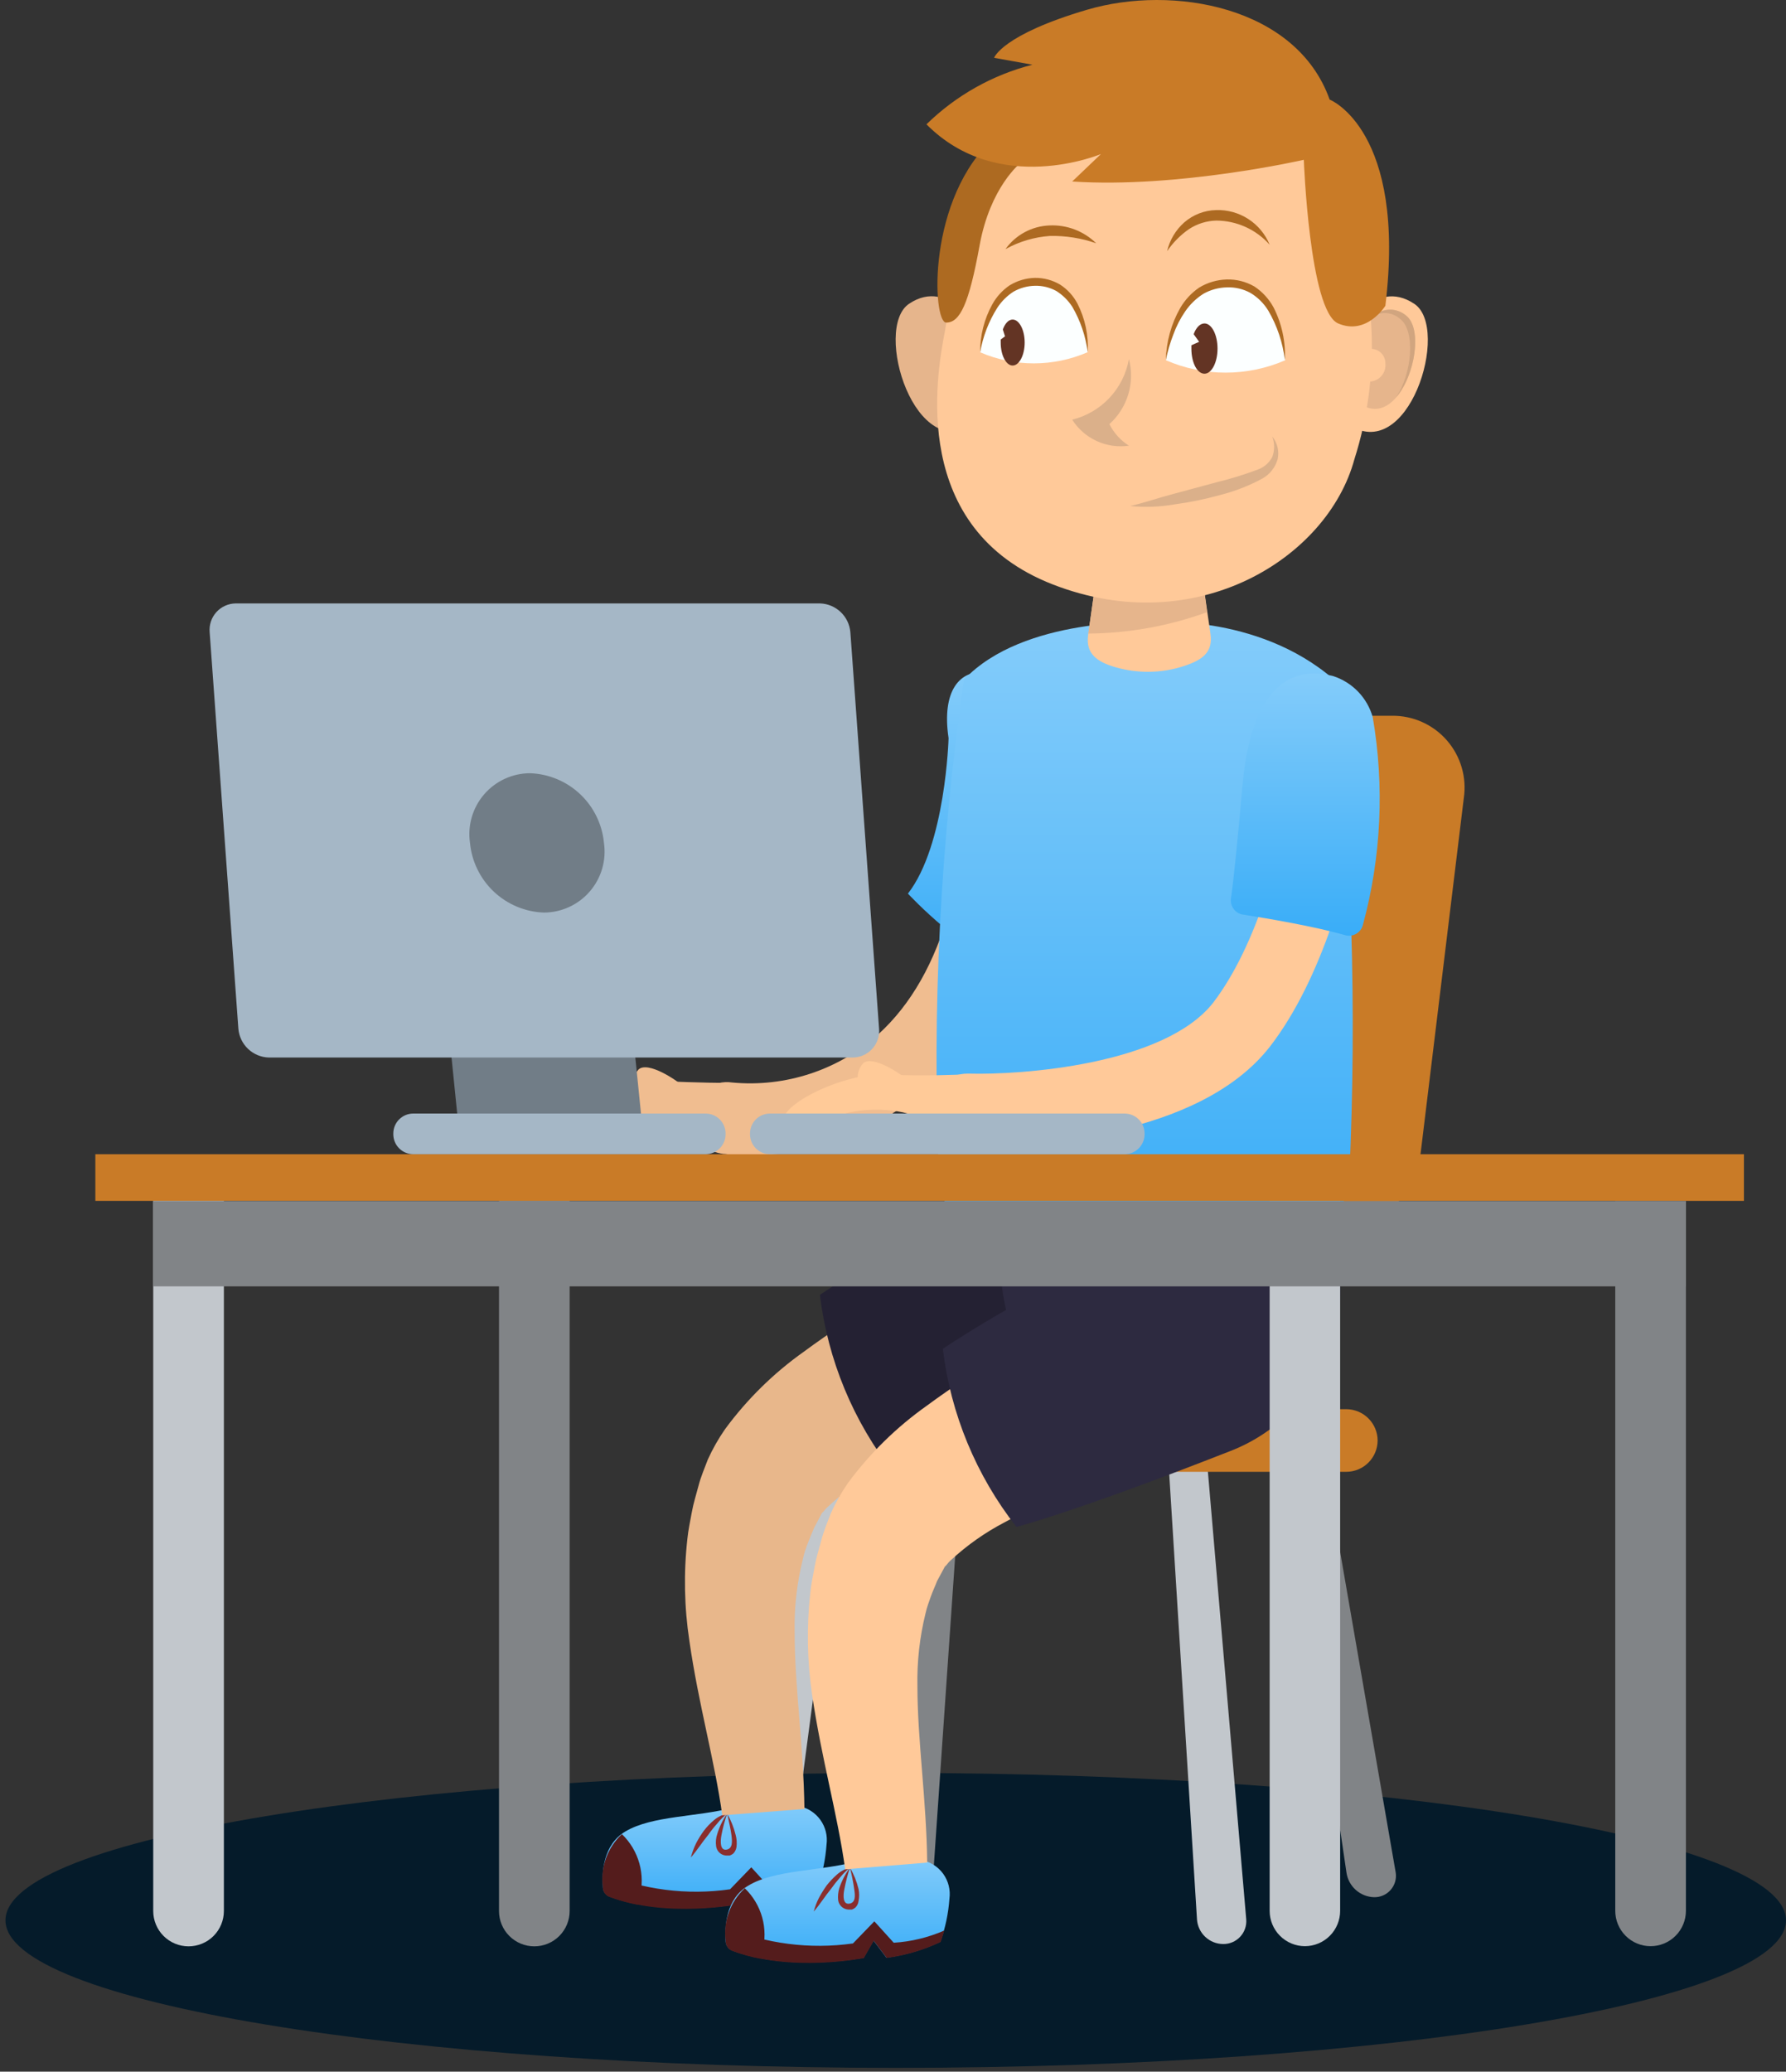 <svg width="276" height="320" viewBox="0 0 276 320" fill="none" xmlns="http://www.w3.org/2000/svg">
<rect x="0" y="0" width="276" height="320" fill="#333333" stroke="none"/>
<path d="M276 296.621C276 309.202 214.401 319.41 138.423 319.41C62.445 319.41 0.846 309.202 0.846 296.621C0.846 284.039 62.445 273.854 138.423 273.854C214.401 273.854 276 284.039 276 296.621Z" fill="#051B2A"/>
<path d="M175.568 168.852C174.734 168.875 173.936 169.194 173.314 169.75C172.693 170.307 172.288 171.066 172.173 171.892L166.559 218.136C166.496 218.516 166.519 218.905 166.625 219.276C166.731 219.646 166.919 219.988 167.174 220.277C167.429 220.566 167.745 220.794 168.099 220.946C168.453 221.098 168.837 221.168 169.222 221.153C170.053 221.131 170.849 220.816 171.47 220.264C172.091 219.711 172.497 218.958 172.617 218.136L178.276 171.892C178.335 171.508 178.308 171.115 178.198 170.742C178.088 170.369 177.896 170.025 177.637 169.735C177.379 169.444 177.059 169.214 176.702 169.062C176.344 168.909 175.957 168.838 175.568 168.852Z" fill="#818487"/>
<path d="M203.905 168.852C203.071 168.876 202.272 169.194 201.651 169.75C201.029 170.307 200.625 171.066 200.51 171.892L194.852 218.136C194.793 218.515 194.818 218.903 194.926 219.272C195.034 219.64 195.222 219.981 195.476 220.269C195.73 220.557 196.044 220.785 196.397 220.938C196.749 221.091 197.131 221.165 197.514 221.154C198.345 221.131 199.141 220.816 199.762 220.264C200.383 219.712 200.789 218.958 200.909 218.136L206.501 171.892C206.559 171.517 206.535 171.134 206.431 170.769C206.327 170.404 206.146 170.066 205.899 169.778C205.653 169.489 205.347 169.257 205.003 169.098C204.659 168.938 204.284 168.854 203.905 168.852Z" fill="#818487"/>
<path d="M128.46 219.201C127.753 219.148 127.05 219.339 126.468 219.743C125.886 220.147 125.461 220.74 125.264 221.42L113.526 296.488C113.454 296.966 113.488 297.452 113.625 297.915C113.762 298.378 113.998 298.805 114.317 299.166C114.637 299.528 115.031 299.815 115.473 300.008C115.915 300.201 116.394 300.295 116.876 300.283C117.919 300.252 118.918 299.855 119.697 299.161C120.476 298.467 120.986 297.521 121.137 296.488L131.056 221.42C131.255 220.2 130.057 219.201 128.46 219.201Z" fill="#C2C7CC"/>
<path d="M146.122 219.202C145.428 219.131 144.733 219.318 144.168 219.727C143.604 220.137 143.209 220.739 143.06 221.421L136.603 289.255C136.566 289.746 136.632 290.239 136.796 290.703C136.961 291.167 137.221 291.591 137.56 291.949C137.898 292.306 138.308 292.589 138.762 292.778C139.216 292.968 139.705 293.06 140.198 293.049C141.225 293.041 142.211 292.646 142.959 291.942C143.708 291.239 144.164 290.28 144.236 289.255L148.918 221.421C148.985 220.2 147.72 219.202 146.122 219.202Z" fill="#818487"/>
<path d="M183.09 219.201C181.493 219.201 180.228 220.2 180.295 221.42L184.977 296.488C185.049 297.513 185.505 298.472 186.254 299.176C187.002 299.879 187.988 300.274 189.015 300.283C189.505 300.29 189.992 300.196 190.444 300.005C190.895 299.814 191.302 299.531 191.638 299.174C191.975 298.817 192.233 298.393 192.396 297.931C192.559 297.469 192.625 296.977 192.588 296.488L186.153 221.376C185.986 220.707 185.586 220.121 185.024 219.722C184.462 219.323 183.776 219.138 183.09 219.201Z" fill="#C2C7CC"/>
<path d="M200.754 219.201C199.157 219.201 197.936 220.199 198.07 221.42L208.077 289.254C208.227 290.283 208.734 291.226 209.508 291.92C210.283 292.613 211.276 293.013 212.315 293.049C212.799 293.064 213.281 292.972 213.726 292.781C214.17 292.589 214.568 292.303 214.89 291.941C215.211 291.579 215.45 291.15 215.588 290.686C215.726 290.222 215.76 289.733 215.688 289.254L203.928 221.42C203.735 220.741 203.314 220.149 202.736 219.745C202.158 219.341 201.458 219.149 200.754 219.201Z" fill="#818487"/>
<path d="M208.055 227.344H123.734C122.453 227.338 121.226 226.827 120.32 225.921C119.414 225.015 118.902 223.788 118.896 222.507C118.902 221.226 119.414 219.999 120.32 219.093C121.226 218.187 122.453 217.675 123.734 217.669H208.055C209.337 217.675 210.564 218.187 211.469 219.093C212.375 219.999 212.887 221.226 212.893 222.507C212.887 223.788 212.375 225.015 211.469 225.921C210.564 226.827 209.337 227.338 208.055 227.344Z" fill="#C97B27"/>
<path d="M205.259 190.775H170.155C168.549 190.793 166.958 190.462 165.492 189.804C164.027 189.147 162.721 188.179 161.666 186.968C160.611 185.757 159.832 184.331 159.382 182.79C158.932 181.248 158.822 179.627 159.06 178.038L165.717 123.296C166.213 119.828 167.92 116.647 170.535 114.316C173.15 111.985 176.505 110.654 180.007 110.559H215.111C216.717 110.541 218.308 110.872 219.774 111.53C221.239 112.187 222.545 113.154 223.6 114.366C224.655 115.577 225.434 117.002 225.884 118.544C226.334 120.086 226.444 121.707 226.206 123.296L219.549 178.038C219.049 181.504 217.341 184.682 214.727 187.013C212.113 189.343 208.76 190.675 205.259 190.775Z" fill="#C97B27"/>
<path d="M127.728 284.927C127.566 287.197 127.103 289.435 126.352 291.584C123.703 292.819 120.883 293.65 117.987 294.047L115.99 291.384L114.459 294.047C114.459 294.047 103.097 296.266 94.088 292.915C93.799 292.78 93.557 292.563 93.391 292.29C93.225 292.018 93.144 291.703 93.156 291.384C93.023 289.276 93.156 284.949 96.662 282.885C100.767 280.445 107.757 280.666 113.127 279.246C114.692 278.619 116.368 278.317 118.053 278.359L123.445 278.98C124.785 279.235 125.976 279.993 126.772 281.1C127.569 282.206 127.911 283.576 127.728 284.927Z" fill="url(#paint0_linear_219_905)"/>
<path d="M93.179 289.321C93.124 290.023 93.124 290.728 93.179 291.429C93.166 291.748 93.248 292.063 93.414 292.335C93.579 292.608 93.822 292.825 94.111 292.96C103.12 296.4 114.481 294.092 114.481 294.092L116.012 291.429L118.009 294.092C120.905 293.695 123.725 292.864 126.375 291.629C126.582 291.008 126.759 290.409 126.907 289.832C124.446 290.928 121.808 291.574 119.119 291.74L116.101 288.434L112.817 291.829C106.164 292.778 99.379 291.912 93.179 289.321Z" fill="#541C1C"/>
<path d="M96.106 283.308C95.005 284.33 94.163 285.6 93.65 287.012C93.137 288.424 92.967 289.938 93.154 291.429C93.142 291.748 93.224 292.063 93.389 292.335C93.555 292.608 93.798 292.825 94.087 292.96C95.526 293.504 97.011 293.92 98.525 294.203C98.525 293.826 98.746 293.448 98.835 293.071C99.293 291.348 99.281 289.534 98.802 287.817C98.322 286.1 97.391 284.543 96.106 283.308Z" fill="#541C1C"/>
<path d="M112.372 280.134C112.954 281.165 113.394 282.269 113.681 283.418C113.85 284.032 113.895 284.673 113.815 285.304C113.754 285.678 113.585 286.026 113.326 286.303C113.159 286.435 112.972 286.54 112.772 286.613H112.195C111.812 286.586 111.451 286.427 111.172 286.165C110.893 285.902 110.714 285.551 110.664 285.171C110.575 284.537 110.636 283.891 110.841 283.285C111.181 282.16 111.698 281.096 112.372 280.134ZM112.372 280.134C111.997 281.228 111.7 282.348 111.485 283.484C111.285 284.55 111.307 285.859 112.261 285.703C113.216 285.548 113.171 284.527 113.038 283.484C112.905 282.442 112.616 281.288 112.372 280.134Z" fill="#8A2E2E"/>
<path d="M112.372 280.134C111.8 280.595 111.279 281.115 110.819 281.687C110.331 282.227 109.879 282.798 109.465 283.396C108.533 284.527 107.756 285.77 106.758 286.924C106.956 286.159 107.231 285.415 107.579 284.705C107.928 284.031 108.328 283.386 108.777 282.774C109.238 282.169 109.767 281.618 110.353 281.132C110.935 280.642 111.628 280.299 112.372 280.134Z" fill="#8A2E2E"/>
<path d="M111.618 280.401C110.42 271.813 107.957 263.337 106.537 253.484C105.74 248.254 105.635 242.942 106.226 237.685C106.359 236.309 106.67 234.933 106.914 233.558C107.158 232.182 107.602 230.828 107.957 229.453C108.312 228.077 108.866 226.834 109.377 225.458C110.125 223.804 111.024 222.222 112.062 220.732C115.457 216.12 119.57 212.082 124.244 208.772C128.264 205.806 132.45 203.073 136.781 200.584C145.092 195.873 153.639 191.592 162.388 187.758L171.775 213.032C163.496 215.447 155.349 218.291 147.366 221.553C143.572 223.105 139.868 224.869 136.271 226.834C133.259 228.402 130.474 230.373 127.994 232.692C127.439 233.158 127.395 233.402 127.018 233.713L125.842 235.932C125.509 236.731 125.154 237.53 124.843 238.351C124.533 239.172 124.244 239.993 124.066 240.858C123.137 244.579 122.712 248.408 122.802 252.242C122.802 260.496 124.2 269.883 124.311 279.424L111.618 280.401Z" fill="#E8B78B"/>
<path d="M171.175 215.784C159.836 220.222 147.232 224.926 138.112 227.523C131.859 219.57 127.913 210.051 126.706 200.007C126.706 200.007 147.942 185.517 168.09 180.391L185.576 179.526C187.149 182.832 188.023 186.427 188.143 190.087C188.264 193.746 187.629 197.391 186.277 200.794C184.926 204.196 182.887 207.284 180.288 209.863C177.69 212.442 174.587 214.458 171.175 215.784Z" fill="#242133"/>
<path d="M154.4 191.863C154.267 205.753 160.413 223.084 175.436 223.084C190.459 223.084 202.508 211.723 202.397 197.809C202.286 183.896 190.214 172.979 175.436 172.979C160.658 172.979 154.533 178.105 154.4 191.863Z" fill="#2D2A40"/>
<path d="M146.722 293.271C146.563 295.543 146.093 297.783 145.324 299.928C142.688 301.178 139.873 302.009 136.98 302.391L134.983 299.75L133.452 302.413C133.452 302.413 122.069 304.632 113.082 301.259C112.791 301.125 112.545 300.908 112.376 300.636C112.206 300.364 112.12 300.048 112.128 299.728C112.017 297.642 112.128 293.293 115.656 291.251C119.739 288.788 126.751 289.032 132.098 287.59C133.664 286.966 135.34 286.664 137.025 286.702L142.417 287.324C143.76 287.573 144.956 288.33 145.758 289.437C146.559 290.544 146.904 291.916 146.722 293.271Z" fill="url(#paint1_linear_219_905)"/>
<path d="M112.172 297.664C112.119 298.366 112.119 299.07 112.172 299.772C112.164 300.092 112.25 300.408 112.42 300.68C112.589 300.952 112.835 301.169 113.126 301.303C122.113 304.743 133.496 302.457 133.496 302.457L135.027 299.794L137.024 302.435C139.917 302.053 142.732 301.222 145.368 299.972C145.59 299.35 145.745 298.751 145.923 298.197C143.45 299.278 140.806 299.916 138.112 300.083L135.116 296.776L131.81 300.194C125.156 301.133 118.371 300.259 112.172 297.664Z" fill="#541C1C"/>
<path d="M115.101 291.673C113.998 292.691 113.153 293.956 112.636 295.364C112.119 296.772 111.945 298.284 112.127 299.773C112.12 300.093 112.206 300.409 112.375 300.681C112.545 300.953 112.791 301.17 113.082 301.304C114.52 301.853 116.005 302.269 117.52 302.546C117.631 302.169 117.719 301.814 117.808 301.415C118.269 299.697 118.262 297.888 117.785 296.174C117.309 294.461 116.382 292.907 115.101 291.673Z" fill="#541C1C"/>
<path d="M131.344 288.478C131.946 289.51 132.395 290.623 132.675 291.784C132.8 292.399 132.8 293.033 132.675 293.648C132.634 294.028 132.461 294.381 132.187 294.647C132.032 294.784 131.851 294.889 131.655 294.957H131.078C130.693 294.931 130.329 294.773 130.046 294.511C129.764 294.248 129.579 293.897 129.524 293.515C129.458 292.888 129.518 292.254 129.702 291.651C130.083 290.515 130.637 289.445 131.344 288.478ZM131.344 288.478C130.986 289.576 130.697 290.695 130.479 291.829C130.257 292.916 130.279 294.203 131.255 294.048C132.232 293.892 132.165 292.849 132.01 291.829C131.848 290.701 131.626 289.582 131.344 288.478Z" fill="#8A2E2E"/>
<path d="M131.345 288.478C130.778 288.945 130.258 289.465 129.792 290.031C129.31 290.576 128.858 291.146 128.438 291.74C127.506 292.872 126.751 294.114 125.753 295.268C125.94 294.538 126.207 293.831 126.552 293.16C126.912 292.493 127.312 291.848 127.75 291.23C128.223 290.628 128.75 290.071 129.325 289.565C129.902 289.047 130.595 288.674 131.345 288.478Z" fill="#8A2E2E"/>
<path d="M130.612 288.744C129.414 280.156 126.951 271.68 125.509 261.828C124.73 256.596 124.633 251.285 125.22 246.028C125.353 244.653 125.664 243.277 125.908 241.901C126.152 240.525 126.596 239.172 126.951 237.818C127.306 236.465 127.838 235.2 128.371 233.802C129.112 232.148 130.004 230.566 131.034 229.075C134.435 224.475 138.547 220.445 143.216 217.137C147.238 214.174 151.424 211.441 155.753 208.949C164.058 204.2 172.605 199.889 181.36 196.035L190.769 221.331C182.492 223.743 174.345 226.58 166.36 229.83C162.568 231.393 158.864 233.164 155.265 235.133C152.252 236.701 149.461 238.663 146.966 240.969C146.411 241.457 146.367 241.701 146.012 241.99L144.814 244.209C144.503 245.03 144.126 245.807 143.837 246.628C143.549 247.449 143.238 248.27 143.039 249.157C142.119 252.872 141.693 256.692 141.774 260.518C141.774 268.773 143.194 278.27 143.283 287.701L130.612 288.744Z" fill="#FFC999"/>
<path d="M190.147 224.127C178.808 228.565 166.226 233.269 157.084 235.866C150.843 227.908 146.906 218.391 145.701 208.35C145.701 208.35 166.914 193.86 187.063 188.734L204.57 187.891C206.139 191.198 207.009 194.792 207.126 198.45C207.244 202.108 206.606 205.751 205.252 209.151C203.899 212.551 201.859 215.636 199.26 218.213C196.661 220.79 193.559 222.803 190.147 224.127Z" fill="#2D2A40"/>
<path d="M115.633 178.438C114.254 178.446 112.875 178.365 111.506 178.194C110.785 178.086 110.092 177.837 109.467 177.461C108.842 177.086 108.297 176.591 107.863 176.005C107.429 175.418 107.115 174.752 106.939 174.045C106.762 173.337 106.727 172.602 106.835 171.881C107.053 170.424 107.84 169.114 109.024 168.238C109.61 167.804 110.276 167.49 110.984 167.314C111.691 167.137 112.427 167.102 113.148 167.21C117.224 167.593 121.335 167.128 125.223 165.845C129.11 164.562 132.69 162.488 135.737 159.754C145.856 150.545 150.471 133.814 149.428 109.982C149.396 109.253 149.508 108.526 149.757 107.84C150.006 107.155 150.388 106.526 150.881 105.988C151.373 105.45 151.967 105.015 152.627 104.706C153.288 104.398 154.003 104.222 154.732 104.19C155.46 104.158 156.188 104.27 156.873 104.519C157.559 104.768 158.188 105.15 158.726 105.643C159.264 106.135 159.699 106.729 160.008 107.389C160.316 108.05 160.491 108.765 160.523 109.494C161.722 136.898 155.841 156.625 143.038 168.119C135.486 174.818 125.727 178.492 115.633 178.438Z" fill="#F0BD90"/>
<path d="M146.588 114.02C146.588 114.02 146.144 130.53 140.308 138.03C140.308 138.03 149.694 148.193 156.507 149.125C156.507 149.125 170.42 131.018 164.362 116.084C158.304 101.15 144.369 99.175 146.588 114.02Z" fill="url(#paint2_linear_219_905)"/>
<path d="M98.059 168.519C97.841 167.962 97.783 167.355 97.893 166.766C98.002 166.178 98.275 165.632 98.68 165.191C100.123 163.882 104.561 166.789 105.87 168.031L98.059 168.519Z" fill="#F0BD90"/>
<path d="M111.506 178.173C113.37 178.638 115.234 174.667 115.146 172.758C115.146 170.539 114.613 167.699 112.927 167.277C112.927 167.277 107.845 167.277 101.987 166.967C96.129 166.656 85.633 171.405 86.232 174.511C86.831 177.618 90.071 175.909 93.777 173.823C95.625 173.021 97.64 172.679 99.65 172.826C101.659 172.973 103.603 173.604 105.315 174.667C107.203 176.122 109.287 177.302 111.506 178.173Z" fill="#F0BD90"/>
<path d="M145.102 181.456C144.01 155.902 145.303 130.303 148.963 104.99C158.128 95.248 177.588 96.114 177.588 96.114C177.588 96.114 194.164 94.56 206.169 104.99C208.904 130.411 209.69 156.004 208.521 181.545C208.472 184.1 207.506 186.553 205.8 188.455C204.093 190.358 201.759 191.583 199.223 191.907C184.324 193.484 169.299 193.484 154.4 191.907C151.85 191.581 149.504 190.343 147.795 188.422C146.086 186.501 145.13 184.027 145.102 181.456Z" fill="url(#paint3_linear_219_905)"/>
<path d="M187.063 97.933C187.462 100.729 185.842 101.905 183.157 102.815C181.3 103.45 179.351 103.772 177.388 103.769C175.715 103.769 174.05 103.538 172.44 103.081C169.577 102.26 167.736 101.018 168.157 98.066L169.222 90.544H185.998L187.063 97.933Z" fill="#FFC999"/>
<path d="M168.18 97.867L169.223 90.544H185.998L186.531 94.56C180.645 96.695 174.44 97.812 168.18 97.867Z" fill="#E6B58C"/>
<path d="M207.61 51.379C207.61 51.379 212.27 42.702 218.572 46.941C224.208 50.713 217.596 72.171 208.143 65.403L207.61 51.379Z" fill="#FFC999"/>
<path d="M209.475 52.4C209.475 52.4 212.825 45.388 217.263 48.739C221.235 51.756 216.398 67.4 209.741 62.052L209.475 52.4Z" fill="#E6B58C"/>
<path d="M214.089 56.105C214.152 56.621 214.055 57.143 213.811 57.601C213.567 58.06 213.188 58.432 212.725 58.667C212.262 58.903 211.738 58.99 211.224 58.917C210.71 58.844 210.231 58.615 209.851 58.26C209.472 57.906 209.211 57.443 209.103 56.935C208.996 56.427 209.048 55.898 209.251 55.421C209.455 54.943 209.8 54.539 210.241 54.265C210.682 53.99 211.197 53.858 211.715 53.886C212.019 53.865 212.325 53.907 212.612 54.008C212.899 54.11 213.163 54.27 213.386 54.479C213.608 54.687 213.786 54.939 213.907 55.219C214.028 55.498 214.09 55.8 214.089 56.105Z" fill="#FFC999"/>
<path d="M216.353 49.249C218.794 51.091 218.217 57.792 215.71 61.409C218.683 58.058 219.859 50.691 217.263 48.716C216.583 48.144 215.722 47.83 214.833 47.83C213.944 47.83 213.083 48.144 212.403 48.716C213.041 48.408 213.756 48.295 214.458 48.389C215.16 48.484 215.819 48.783 216.353 49.249Z" fill="#D1A57F"/>
<path d="M140.486 46.919C146.765 42.703 151.447 51.357 151.447 51.357L150.915 65.359C141.462 72.149 134.849 50.691 140.486 46.919Z" fill="#E6B58C"/>
<path d="M150.628 30.387C148.654 37.182 147.12 44.097 146.035 51.09C144.659 58.168 140.554 81.667 162.699 90.277C184.845 98.887 205.148 86.239 209.298 70.95C213.379 58.145 212.829 44.313 207.745 31.873C202.419 17.162 190.192 12.191 177.322 12.058C165.007 11.925 154.777 17.983 150.628 30.387Z" fill="#FFC999"/>
<path d="M174.659 78.162C176.878 77.652 179.097 76.875 181.316 76.298L187.973 74.501C190.149 73.973 192.29 73.313 194.386 72.526C195.34 72.18 196.131 71.492 196.605 70.596C196.996 69.574 196.996 68.444 196.605 67.422C196.995 67.904 197.274 68.466 197.42 69.069C197.566 69.672 197.575 70.299 197.448 70.906C197.271 71.541 196.97 72.135 196.563 72.653C196.155 73.17 195.649 73.603 195.074 73.924C192.971 75.057 190.735 75.922 188.417 76.498C186.173 77.119 183.89 77.586 181.582 77.896C179.298 78.302 176.968 78.392 174.659 78.162Z" fill="#DBB08A"/>
<path d="M157.683 25.195C157.683 25.195 153.023 28.857 151.381 37.91C149.739 46.964 148.341 49.848 146.211 49.826C144.081 49.804 143.171 30.521 153.8 21.135L157.683 25.195Z" fill="#AD6A21"/>
<path d="M214.089 47.23C214.089 47.23 211.227 51.867 206.789 49.959C202.351 48.05 201.485 24.685 201.485 24.685C201.485 24.685 182.047 29.122 165.693 28.035L170.131 23.797C170.131 23.797 154.332 30.454 143.17 19.204C147.726 14.749 153.374 11.573 159.547 9.995L153.622 8.93C153.622 8.93 154.82 5.379 168.023 1.496C181.226 -2.387 200.354 0.964 205.479 15.387C205.546 15.387 217.373 20.158 214.089 47.23Z" fill="#C97B27"/>
<path d="M174.459 55.462C174.062 57.704 173.022 59.782 171.466 61.444C169.91 63.106 167.905 64.281 165.694 64.826C166.613 66.269 167.929 67.415 169.484 68.128C171.039 68.841 172.767 69.089 174.459 68.842C173.17 68.027 172.127 66.877 171.442 65.514C172.818 64.276 173.827 62.684 174.359 60.911C174.892 59.138 174.926 57.253 174.459 55.462Z" fill="#DBB08A"/>
<path d="M180.361 38.797C180.76 37.08 181.683 35.529 183.002 34.36C184.37 33.166 186.113 32.49 187.928 32.451C189.689 32.392 191.425 32.872 192.905 33.828C194.384 34.784 195.536 36.17 196.205 37.799C195.171 36.635 193.904 35.701 192.485 35.059C191.067 34.417 189.53 34.08 187.973 34.071C186.473 34.106 185.012 34.56 183.756 35.38C182.424 36.3 181.273 37.459 180.361 38.797Z" fill="#AD6A22"/>
<path d="M169.399 37.577C167.103 36.779 164.684 36.396 162.254 36.445C159.839 36.614 157.491 37.311 155.375 38.486C156.153 37.399 157.169 36.503 158.346 35.869C159.522 35.234 160.829 34.877 162.165 34.825C163.495 34.76 164.825 34.971 166.07 35.444C167.315 35.918 168.448 36.644 169.399 37.577Z" fill="#AD6A22"/>
<path d="M180.162 55.64C180.162 55.64 181.249 43.746 189.748 43.746C198.247 43.746 198.624 55.64 198.624 55.64C195.711 56.907 192.569 57.56 189.393 57.56C186.217 57.56 183.075 56.907 180.162 55.64Z" fill="#FCFFFF"/>
<path d="M180.162 55.639C180.225 52.812 180.987 50.045 182.381 47.584C183.116 46.32 184.124 45.236 185.332 44.411C186.615 43.64 188.075 43.212 189.571 43.169C191.071 43.127 192.554 43.504 193.853 44.256C195.084 45.073 196.097 46.177 196.805 47.474C198.091 49.996 198.695 52.811 198.557 55.639C198.241 52.929 197.364 50.315 195.983 47.962C195.302 46.855 194.366 45.927 193.254 45.255C192.136 44.637 190.869 44.337 189.593 44.389C188.316 44.416 187.065 44.759 185.954 45.388C184.851 46.095 183.9 47.015 183.158 48.095C182.392 49.209 181.773 50.417 181.316 51.69C180.818 52.97 180.432 54.292 180.162 55.639Z" fill="#AD6A22"/>
<path d="M186.131 49.959C185.443 49.959 184.821 50.624 184.466 51.623L185.31 52.799L184.111 53.331V53.842C184.111 56.061 185.021 57.725 186.131 57.725C187.24 57.725 188.15 55.994 188.15 53.842C188.15 51.689 187.24 49.959 186.131 49.959Z" fill="#633424"/>
<path d="M151.47 54.419C151.47 54.419 152.247 43.524 160.058 43.524C167.869 43.524 168.09 54.397 168.09 54.397C165.469 55.536 162.641 56.125 159.783 56.129C156.924 56.133 154.095 55.551 151.47 54.419Z" fill="#FCFFFF"/>
<path d="M151.471 54.419C151.448 51.837 152.09 49.292 153.335 47.029C153.984 45.848 154.904 44.836 156.02 44.078C157.191 43.36 158.53 42.962 159.903 42.924C161.283 42.902 162.643 43.263 163.831 43.967C164.967 44.701 165.892 45.718 166.515 46.919C167.689 49.229 168.233 51.809 168.091 54.397C167.773 51.932 166.966 49.555 165.717 47.407C165.081 46.412 164.232 45.57 163.231 44.944C162.219 44.39 161.078 44.114 159.925 44.145C158.764 44.166 157.627 44.479 156.619 45.055C155.628 45.694 154.782 46.533 154.134 47.518C152.8 49.62 151.895 51.965 151.471 54.419Z" fill="#AD6A22"/>
<path d="M156.485 49.359C155.864 49.359 155.309 49.959 154.976 50.891L155.309 51.956L154.644 52.444V52.91C154.644 54.862 155.465 56.46 156.485 56.46C157.506 56.46 158.349 54.862 158.349 52.91C158.349 50.957 157.506 49.359 156.485 49.359Z" fill="#633424"/>
<path d="M151.382 176.93H149.407C147.935 176.906 146.534 176.299 145.51 175.242C144.486 174.185 143.924 172.765 143.948 171.294C143.972 169.822 144.579 168.421 145.636 167.397C146.693 166.373 148.113 165.811 149.584 165.835H149.762C157.683 166.057 179.918 164.526 187.484 154.873C194.252 145.997 198.002 131.774 199.955 121.322C200.226 119.874 201.061 118.594 202.276 117.761C203.491 116.929 204.987 116.613 206.435 116.884C207.882 117.155 209.163 117.99 209.996 119.205C210.828 120.42 211.143 121.916 210.873 123.364C208.654 135.013 204.393 151.123 196.25 161.663C185.221 175.82 159.215 176.93 151.382 176.93Z" fill="#FFC999"/>
<path d="M192.233 141.292C195.872 141.869 203.017 143.067 207.766 144.421C208.059 144.519 208.368 144.554 208.676 144.525C208.983 144.497 209.28 144.404 209.55 144.254C209.819 144.103 210.054 143.899 210.24 143.652C210.426 143.406 210.558 143.124 210.628 142.823C213.455 132.379 213.97 121.445 212.137 110.781C211.72 109.303 210.945 107.951 209.881 106.844C208.816 105.737 207.496 104.91 206.035 104.435C197.47 102.216 193.076 109.361 192.033 121.1C191.212 130.308 190.635 135.922 190.236 138.718C190.186 139.02 190.199 139.329 190.274 139.626C190.349 139.922 190.484 140.2 190.672 140.442C190.859 140.684 191.095 140.884 191.364 141.03C191.632 141.177 191.928 141.266 192.233 141.292Z" fill="url(#paint4_linear_219_905)"/>
<path d="M132.765 167.565C132.546 167.008 132.488 166.4 132.598 165.812C132.708 165.223 132.981 164.677 133.386 164.236C134.806 162.927 139.244 165.834 140.553 167.077L132.765 167.565Z" fill="#FFCA98"/>
<path d="M147.476 176.241C149.34 176.707 149.917 173.711 149.85 171.803C149.784 169.895 150.317 166.389 148.719 165.967C148.719 165.967 142.594 166.278 136.758 165.967C130.923 165.656 120.382 170.405 120.982 173.512C121.581 176.618 124.82 174.91 128.526 172.824C132.232 170.738 139.887 171.137 141.995 172.824C143.605 174.279 145.461 175.436 147.476 176.241Z" fill="#FFCA98"/>
<path d="M201.664 300.615C203.108 300.609 204.49 300.032 205.509 299.009C206.528 297.986 207.1 296.6 207.1 295.157V185.539H196.205V295.157C196.205 296.604 196.78 297.993 197.804 299.016C198.828 300.04 200.216 300.615 201.664 300.615Z" fill="#C2C7CC"/>
<path d="M255.074 300.615C256.522 300.615 257.911 300.04 258.934 299.016C259.958 297.993 260.533 296.604 260.533 295.157V185.539H249.616V295.157C249.616 296.604 250.191 297.993 251.215 299.016C252.238 300.04 253.627 300.615 255.074 300.615Z" fill="#818487"/>
<path d="M23.724 185.473H34.597V295.18C34.597 296.628 34.022 298.016 32.998 299.04C31.974 300.063 30.586 300.639 29.138 300.639C27.69 300.639 26.302 300.063 25.278 299.04C24.254 298.016 23.679 296.628 23.679 295.18V185.473H23.724Z" fill="#C2C7CC"/>
<path d="M77.135 185.473H88.03V295.18C88.03 296.628 87.455 298.016 86.431 299.04C85.407 300.063 84.019 300.639 82.571 300.639C81.123 300.639 79.735 300.063 78.711 299.04C77.687 298.016 77.112 296.628 77.112 295.18V185.473H77.135Z" fill="#818487"/>
<path d="M269.498 178.283H14.736V185.494H269.498V178.283Z" fill="#C97B27"/>
<path d="M260.534 185.516H23.724V198.697H260.534V185.516Z" fill="#818487"/>
<path d="M99.191 173.335H70.788L69.035 156.004H97.438L99.191 173.335Z" fill="#717D87"/>
<path d="M131.854 163.349H41.519C40.331 163.31 39.199 162.837 38.336 162.019C37.473 161.201 36.94 160.096 36.837 158.911L32.399 97.645C32.35 97.085 32.418 96.522 32.597 95.989C32.776 95.456 33.062 94.966 33.439 94.55C33.816 94.133 34.275 93.799 34.788 93.568C35.3 93.337 35.854 93.214 36.416 93.207H126.751C127.935 93.251 129.062 93.727 129.92 94.544C130.779 95.362 131.308 96.464 131.41 97.645L135.848 158.911C135.894 159.468 135.825 160.029 135.646 160.559C135.467 161.088 135.182 161.576 134.808 161.991C134.434 162.407 133.979 162.742 133.471 162.975C132.963 163.209 132.413 163.336 131.854 163.349Z" fill="#A5B7C6"/>
<path d="M93.332 130.197C93.526 131.532 93.431 132.893 93.053 134.188C92.675 135.482 92.023 136.681 91.141 137.701C90.259 138.722 89.168 139.541 87.942 140.103C86.716 140.665 85.384 140.957 84.035 140.959C81.152 140.854 78.405 139.704 76.307 137.724C74.209 135.744 72.902 133.069 72.629 130.197C72.435 128.862 72.53 127.501 72.908 126.207C73.286 124.912 73.938 123.713 74.82 122.693C75.702 121.672 76.793 120.853 78.019 120.291C79.245 119.729 80.578 119.437 81.927 119.435C84.81 119.541 87.556 120.69 89.654 122.67C91.752 124.65 93.06 127.325 93.332 130.197Z" fill="#717D87"/>
<path d="M109.043 172.003H63.865C62.161 172.003 60.78 173.384 60.78 175.087V175.198C60.78 176.902 62.161 178.283 63.865 178.283H109.043C110.747 178.283 112.128 176.902 112.128 175.198V175.087C112.128 173.384 110.747 172.003 109.043 172.003Z" fill="#A5B7C6"/>
<path d="M173.794 172.003H118.985C117.281 172.003 115.9 173.384 115.9 175.087V175.198C115.9 176.902 117.281 178.283 118.985 178.283H173.794C175.497 178.283 176.878 176.902 176.878 175.198V175.087C176.878 173.384 175.497 172.003 173.794 172.003Z" fill="#A5B7C6"/>
<defs>
<linearGradient id="paint0_linear_219_905" x1="110.45" y1="278.355" x2="110.45" y2="294.767" gradientUnits="userSpaceOnUse">
<stop stop-color="#84CCFA"/>
<stop offset="1" stop-color="#39ADF8"/>
</linearGradient>
<linearGradient id="paint1_linear_219_905" x1="129.436" y1="286.699" x2="129.436" y2="303.129" gradientUnits="userSpaceOnUse">
<stop stop-color="#84CCFA"/>
<stop offset="1" stop-color="#39ADF8"/>
</linearGradient>
<linearGradient id="paint2_linear_219_905" x1="153.099" y1="103.834" x2="153.099" y2="149.125" gradientUnits="userSpaceOnUse">
<stop stop-color="#84CCFA"/>
<stop offset="1" stop-color="#39ADF8"/>
</linearGradient>
<linearGradient id="paint3_linear_219_905" x1="176.886" y1="96.032" x2="176.886" y2="193.089" gradientUnits="userSpaceOnUse">
<stop stop-color="#84CCFA"/>
<stop offset="1" stop-color="#39ADF8"/>
</linearGradient>
<linearGradient id="paint4_linear_219_905" x1="201.709" y1="104.032" x2="201.709" y2="144.535" gradientUnits="userSpaceOnUse">
<stop stop-color="#84CCFA"/>
<stop offset="1" stop-color="#39ADF8"/>
</linearGradient>
</defs>
</svg>
